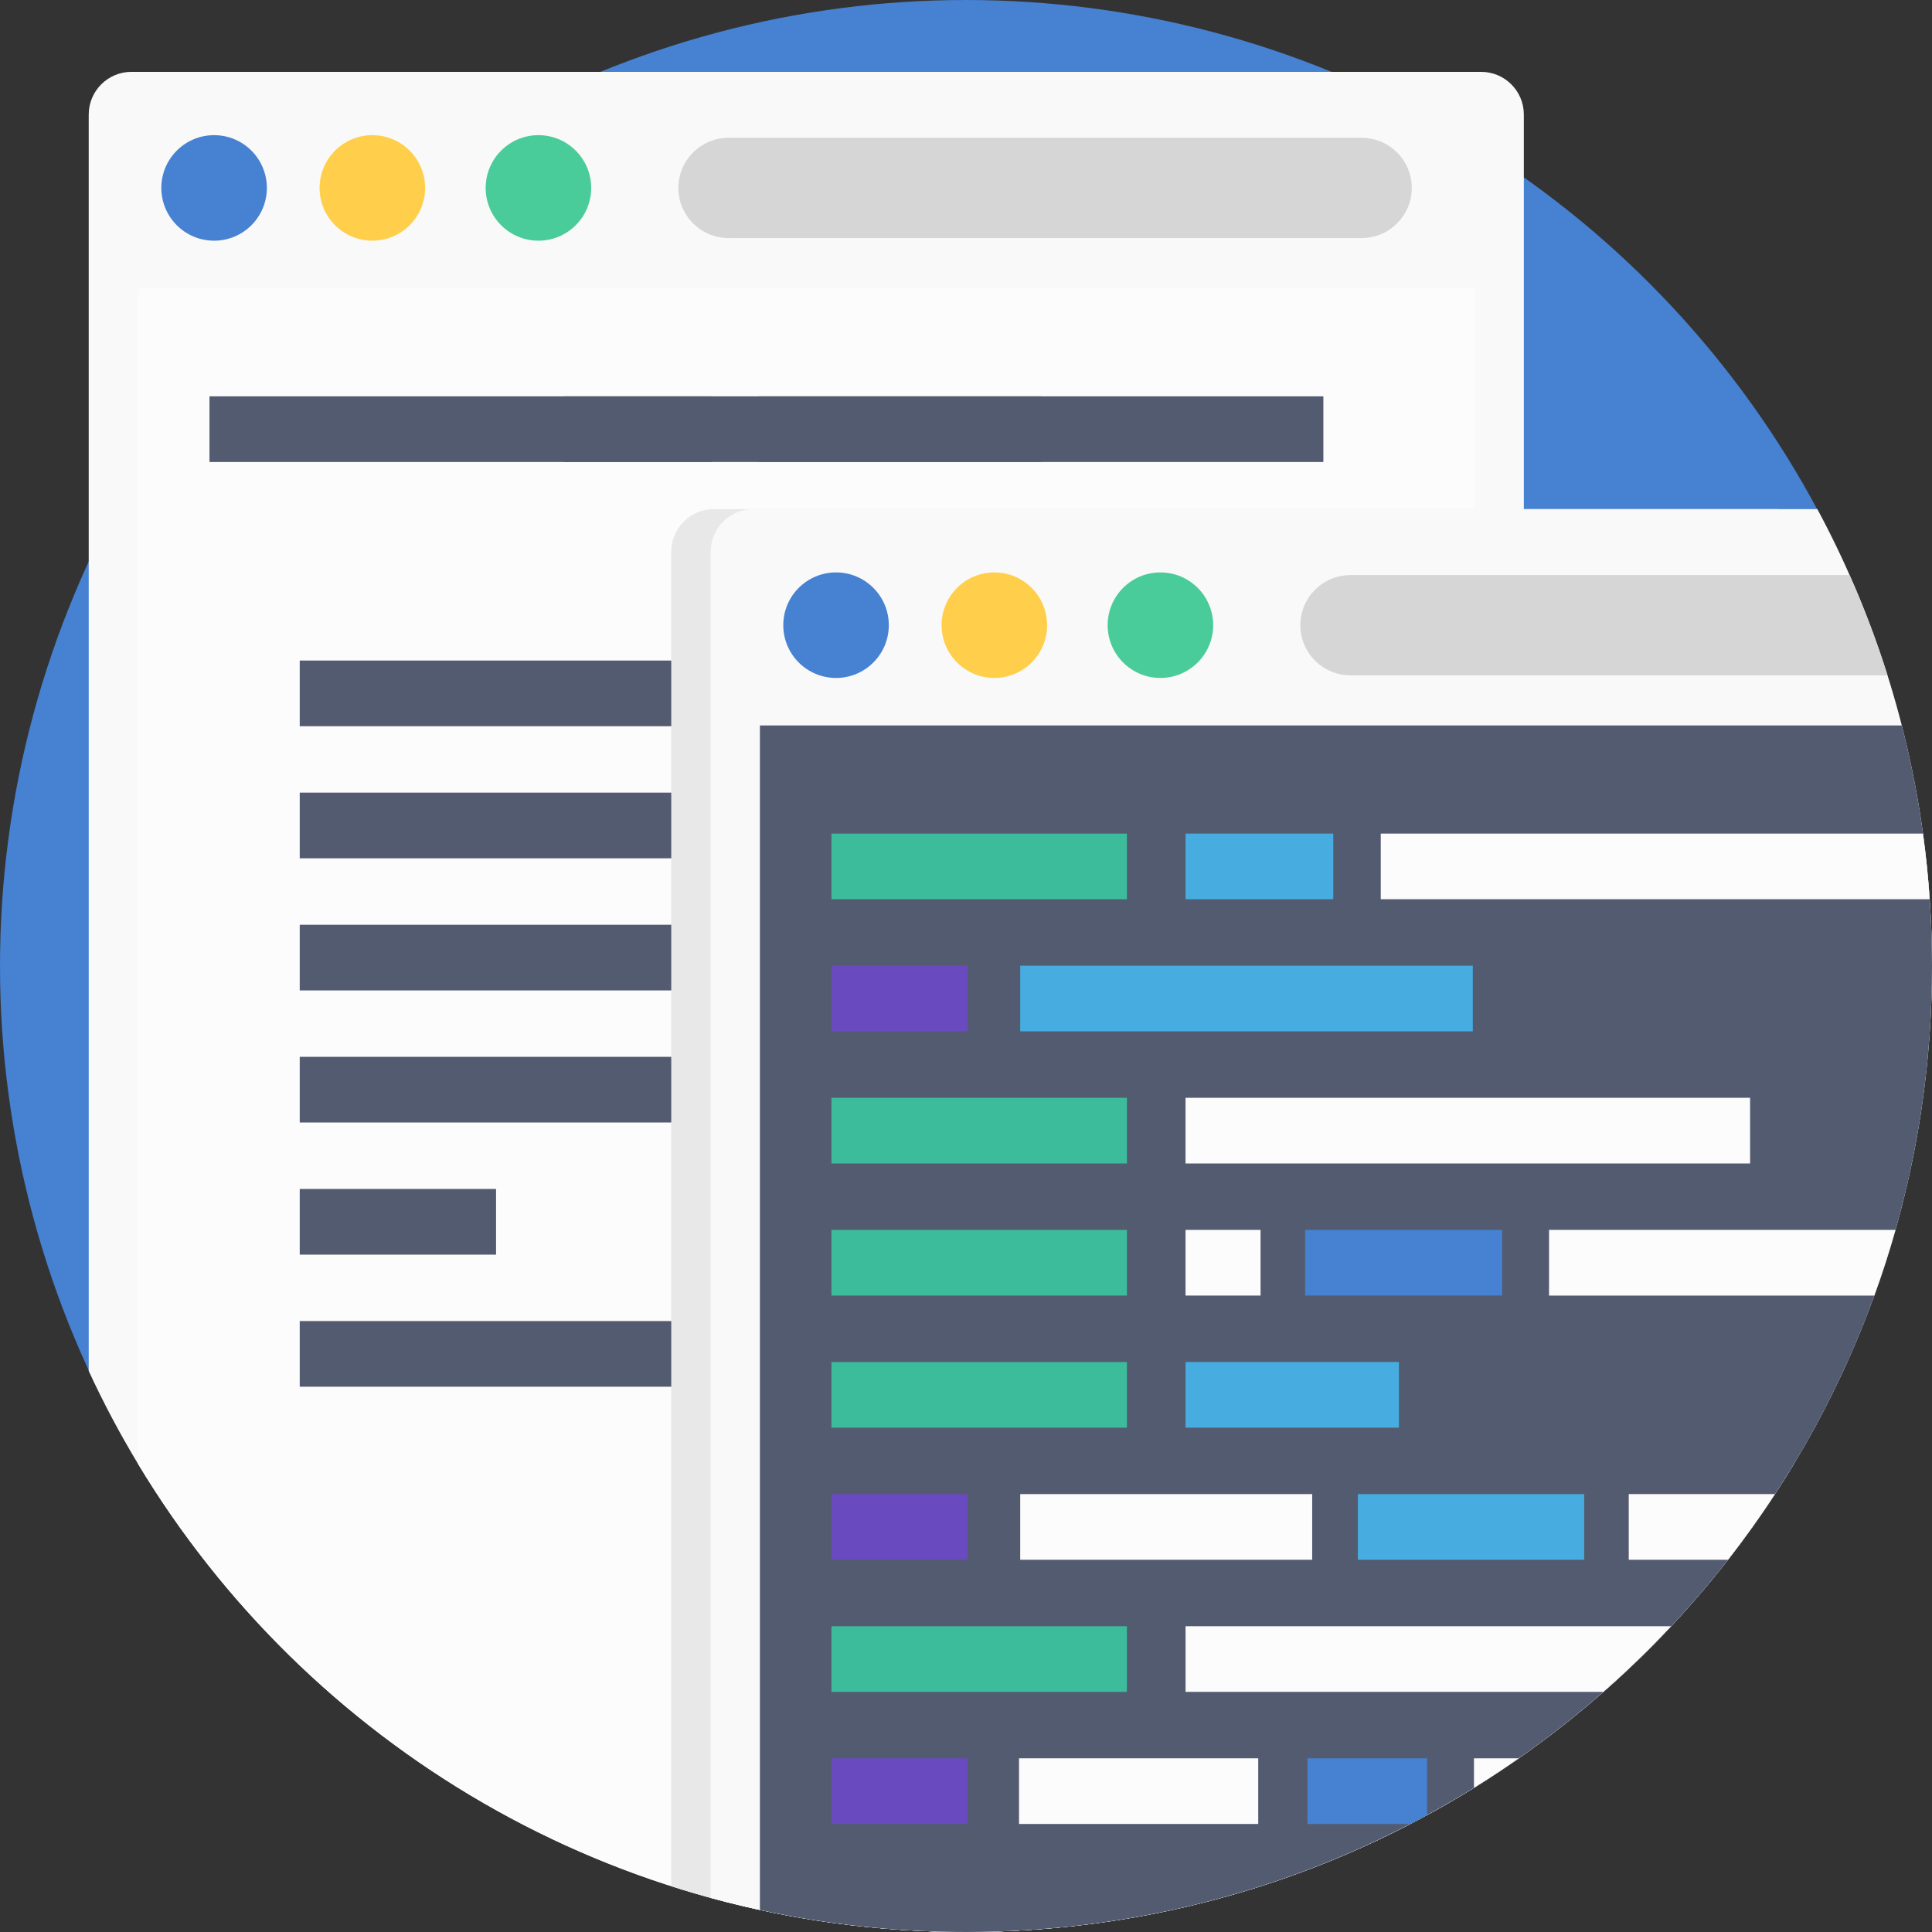<?xml version="1.0"?>
<svg xmlns="http://www.w3.org/2000/svg" xmlns:xlink="http://www.w3.org/1999/xlink" version="1.1" id="Capa_1" x="0px" y="0px" viewBox="0 0 512 512" style="enable-background:new 0 0 512 512;" xml:space="preserve" width="512px" height="512px" class=""><rect x="0" y="0" width="512" height="512" fill="#333333" stroke="none"/><g><circle style="fill:#4681D2" cx="255.998" cy="255.999" r="255.998" data-original="#F44E72" class="active-path" data-old_color="#F44E72"/><path style="fill:#F9F9F9;" d="M403.833,30.356v434.664c-4.263,3.02-8.61,5.914-13.051,8.662  c-39.142,24.294-85.326,38.316-134.781,38.316c-93.131,0-174.654-49.737-219.438-124.091c-4.786-7.931-9.143-16.133-13.051-24.597  V30.356c0-6.248,5.068-11.316,11.316-11.316h357.677C398.765,19.04,403.833,24.108,403.833,30.356z" data-original="#F9F9F9" class=""/><path style="fill:#FCFCFC;" d="M390.782,76.373v397.31c-39.142,24.294-85.326,38.316-134.781,38.316  c-93.131,0-174.654-49.737-219.438-124.091V76.373H390.782z" data-original="#FCFCFC" class=""/><circle style="fill:#4681D2" cx="56.738" cy="49.803" r="13.983" data-original="#F44E72" class="active-path" data-old_color="#F44E72"/><circle style="fill:#FFCF4B;" cx="98.68" cy="49.803" r="13.983" data-original="#FFCF4B"/><circle style="fill:#4ACC9A;" cx="142.69" cy="49.803" r="13.983" data-original="#4ACC9A"/><path style="fill:#D6D6D6;" d="M360.851,36.519H193.063c-7.336,0-13.284,5.948-13.284,13.284l0,0  c0,7.336,5.948,13.284,13.284,13.284h167.789c7.336,0,13.284-5.948,13.284-13.284l0,0C374.135,42.466,368.187,36.519,360.851,36.519  z" data-original="#D6D6D6" class=""/><g>
	<rect x="55.515" y="105.034" style="fill:#535B70;" width="220.389" height="17.402" data-original="#535B70" class=""/>
	<rect x="79.433" y="175.052" style="fill:#535B70;" width="237.849" height="17.402" data-original="#535B70" class=""/>
	<rect x="79.433" y="210.056" style="fill:#535B70;" width="237.849" height="17.402" data-original="#535B70" class=""/>
	<rect x="79.433" y="245.07" style="fill:#535B70;" width="118.919" height="17.402" data-original="#535B70" class=""/>
	<rect x="79.433" y="280.074" style="fill:#535B70;" width="237.849" height="17.402" data-original="#535B70" class=""/>
	<rect x="79.433" y="315.088" style="fill:#535B70;" width="52.027" height="17.402" data-original="#535B70" class=""/>
	<rect x="79.433" y="350.092" style="fill:#535B70;" width="237.849" height="17.402" data-original="#535B70" class=""/>
	<rect x="149.357" y="105.034" style="fill:#535B70;" width="39.153" height="17.402" data-original="#535B70" class=""/>
	<rect x="201.089" y="105.034" style="fill:#535B70;" width="149.618" height="17.402" data-original="#535B70" class=""/>
</g><path style="fill:#E8E8E8;" d="M501.551,256.001c0,44.178-9.258,90.038-26.289,132.2c0,0.01-0.01,0.01-0.01,0.01  c-44.826,74.187-126.244,123.788-219.25,123.788c-23.426,0-46.111-3.145-67.667-9.038c-3.511-0.961-7.001-1.996-10.449-3.103  V146.245c0-6.259,5.068-11.327,11.316-11.327h281.953c0.021,0.042,0.052,0.094,0.084,0.146c14.075,26.216,23.719,55.16,27.93,85.848  c0.784,5.736,1.379,11.536,1.776,17.397C501.353,244.151,501.551,250.055,501.551,256.001z" data-original="#E8E8E8"/><path style="fill:#F9F9F9;" d="M512,256.001c0,141.384-114.614,255.998-255.998,255.998c-23.426,0-46.111-3.145-67.667-9.038  V146.245c0-6.259,5.068-11.327,11.316-11.327h281.954c0.021,0.042,0.052,0.094,0.084,0.146c14.075,26.216,23.719,55.16,27.93,85.848  c0.784,5.736,1.379,11.536,1.776,17.397C511.801,244.151,512,250.055,512,256.001z" data-original="#F9F9F9" class=""/><path style="fill:#535B70;" d="M512,256.001c0,24.252-3.375,47.71-9.676,69.935c-1.661,5.893-3.532,11.692-5.611,17.408  c-6.76,18.641-15.632,36.268-26.321,52.61c-3.908,5.977-8.067,11.786-12.445,17.408c-4.765,6.102-9.791,11.974-15.078,17.606  c-5.695,6.092-11.692,11.901-17.962,17.397c-6.719,5.914-13.761,11.473-21.076,16.656c-0.46,0.324-0.909,0.648-1.369,0.951  c-3.824,2.685-7.711,5.256-11.682,7.711c-0.052,0.031-0.115,0.073-0.167,0.104c-4.065,2.518-8.202,4.921-12.424,7.21  c-1.484,0.815-2.978,1.609-4.483,2.382c-35.234,18.296-75.264,28.62-117.707,28.62c-18.745,0-37.02-2.017-54.616-5.841V192.252  h302.611c2.403,9.352,4.284,18.923,5.622,28.661l1.776,17.397C511.801,244.151,512,250.055,512,256.001z" data-original="#535B70" class=""/><circle style="fill:#4681D2" cx="221.559" cy="165.679" r="13.983" data-original="#F44E72" class="active-path" data-old_color="#F44E72"/><circle style="fill:#FFCF4B;" cx="263.511" cy="165.679" r="13.983" data-original="#FFCF4B"/><circle style="fill:#4ACC9A;" cx="307.522" cy="165.679" r="13.983" data-original="#4ACC9A"/><path style="fill:#D6D6D6;" d="M500.214,178.971H357.889c-3.668,0-6.99-1.494-9.394-3.897c-2.403-2.403-3.887-5.726-3.887-9.394  c0-7.335,5.945-13.281,13.281-13.281h132.283C493.986,161.02,497.351,169.891,500.214,178.971z" data-original="#D6D6D6" class=""/><rect x="220.336" y="220.912" style="fill:#3CBC9A;" width="78.305" height="17.402" data-original="#3CBC9A" class=""/><rect x="220.336" y="255.916" style="fill:#6A4BBF;" width="36.125" height="17.402" data-original="#6A4BBF"/><g>
	<rect x="220.336" y="290.93" style="fill:#3CBC9A;" width="78.305" height="17.402" data-original="#3CBC9A" class=""/>
	<rect x="220.336" y="325.934" style="fill:#3CBC9A;" width="78.305" height="17.402" data-original="#3CBC9A" class=""/>
	<rect x="220.336" y="360.948" style="fill:#3CBC9A;" width="78.305" height="17.402" data-original="#3CBC9A" class=""/>
</g><rect x="220.336" y="395.952" style="fill:#6A4BBF;" width="36.125" height="17.402" data-original="#6A4BBF"/><rect x="220.336" y="430.967" style="fill:#3CBC9A;" width="78.305" height="17.402" data-original="#3CBC9A" class=""/><rect x="220.336" y="465.97" style="fill:#6A4BBF;" width="36.125" height="17.402" data-original="#6A4BBF"/><g>
	<rect x="270.052" y="465.97" style="fill:#FCFCFC;" width="63.39" height="17.402" data-original="#FCFCFC" class=""/>
	<path style="fill:#FCFCFC;" d="M402.464,465.971c-3.824,2.685-7.711,5.256-11.682,7.711c-0.052,0.031-0.115,0.073-0.167,0.104   v-7.816H402.464z" data-original="#FCFCFC" class=""/>
</g><path style="fill:#4681D2" d="M378.191,465.971v15.026c-1.484,0.815-2.978,1.609-4.483,2.382h-27.219v-17.408H378.191z" data-original="#F44E72" class="active-path" data-old_color="#F44E72"/><g>
	<rect x="314.178" y="220.912" style="fill:#47ADE0" width="39.153" height="17.402" data-original="#51B0E0" class="" data-old_color="#51B0E0"/>
	<rect x="270.366" y="255.916" style="fill:#47ADE0" width="119.943" height="17.402" data-original="#51B0E0" class="" data-old_color="#51B0E0"/>
</g><g>
	<rect x="314.178" y="290.93" style="fill:#FCFCFC;" width="149.618" height="17.402" data-original="#FCFCFC" class=""/>
	<path style="fill:#FCFCFC;" d="M511.394,238.31h-145.48v-17.397h143.704C510.401,226.649,510.997,232.449,511.394,238.31z" data-original="#FCFCFC" class=""/>
	<rect x="314.178" y="325.934" style="fill:#FCFCFC;" width="19.884" height="17.402" data-original="#FCFCFC" class=""/>
	<path style="fill:#FCFCFC;" d="M502.324,325.935c-1.661,5.893-3.532,11.692-5.611,17.408H410.51v-17.408H502.324z" data-original="#FCFCFC" class=""/>
</g><rect x="345.87" y="325.934" style="fill:#4681D2" width="52.204" height="17.402" data-original="#F44E72" class="active-path" data-old_color="#F44E72"/><rect x="314.178" y="360.948" style="fill:#47ADE0" width="56.55" height="17.402" data-original="#51B0E0" class="" data-old_color="#51B0E0"/><g>
	<rect x="270.366" y="395.952" style="fill:#FCFCFC;" width="77.374" height="17.402" data-original="#FCFCFC" class=""/>
	<path style="fill:#FCFCFC;" d="M470.392,395.953c-3.908,5.977-8.067,11.786-12.445,17.408h-26.31v-17.408H470.392z" data-original="#FCFCFC" class=""/>
</g><rect x="359.85" y="395.952" style="fill:#47ADE0" width="59.977" height="17.402" data-original="#51B0E0" class="" data-old_color="#51B0E0"/><path style="fill:#FCFCFC;" d="M442.87,430.968c-5.695,6.092-11.692,11.901-17.962,17.397H314.181v-17.397H442.87z" data-original="#FCFCFC" class=""/></g> </svg>
